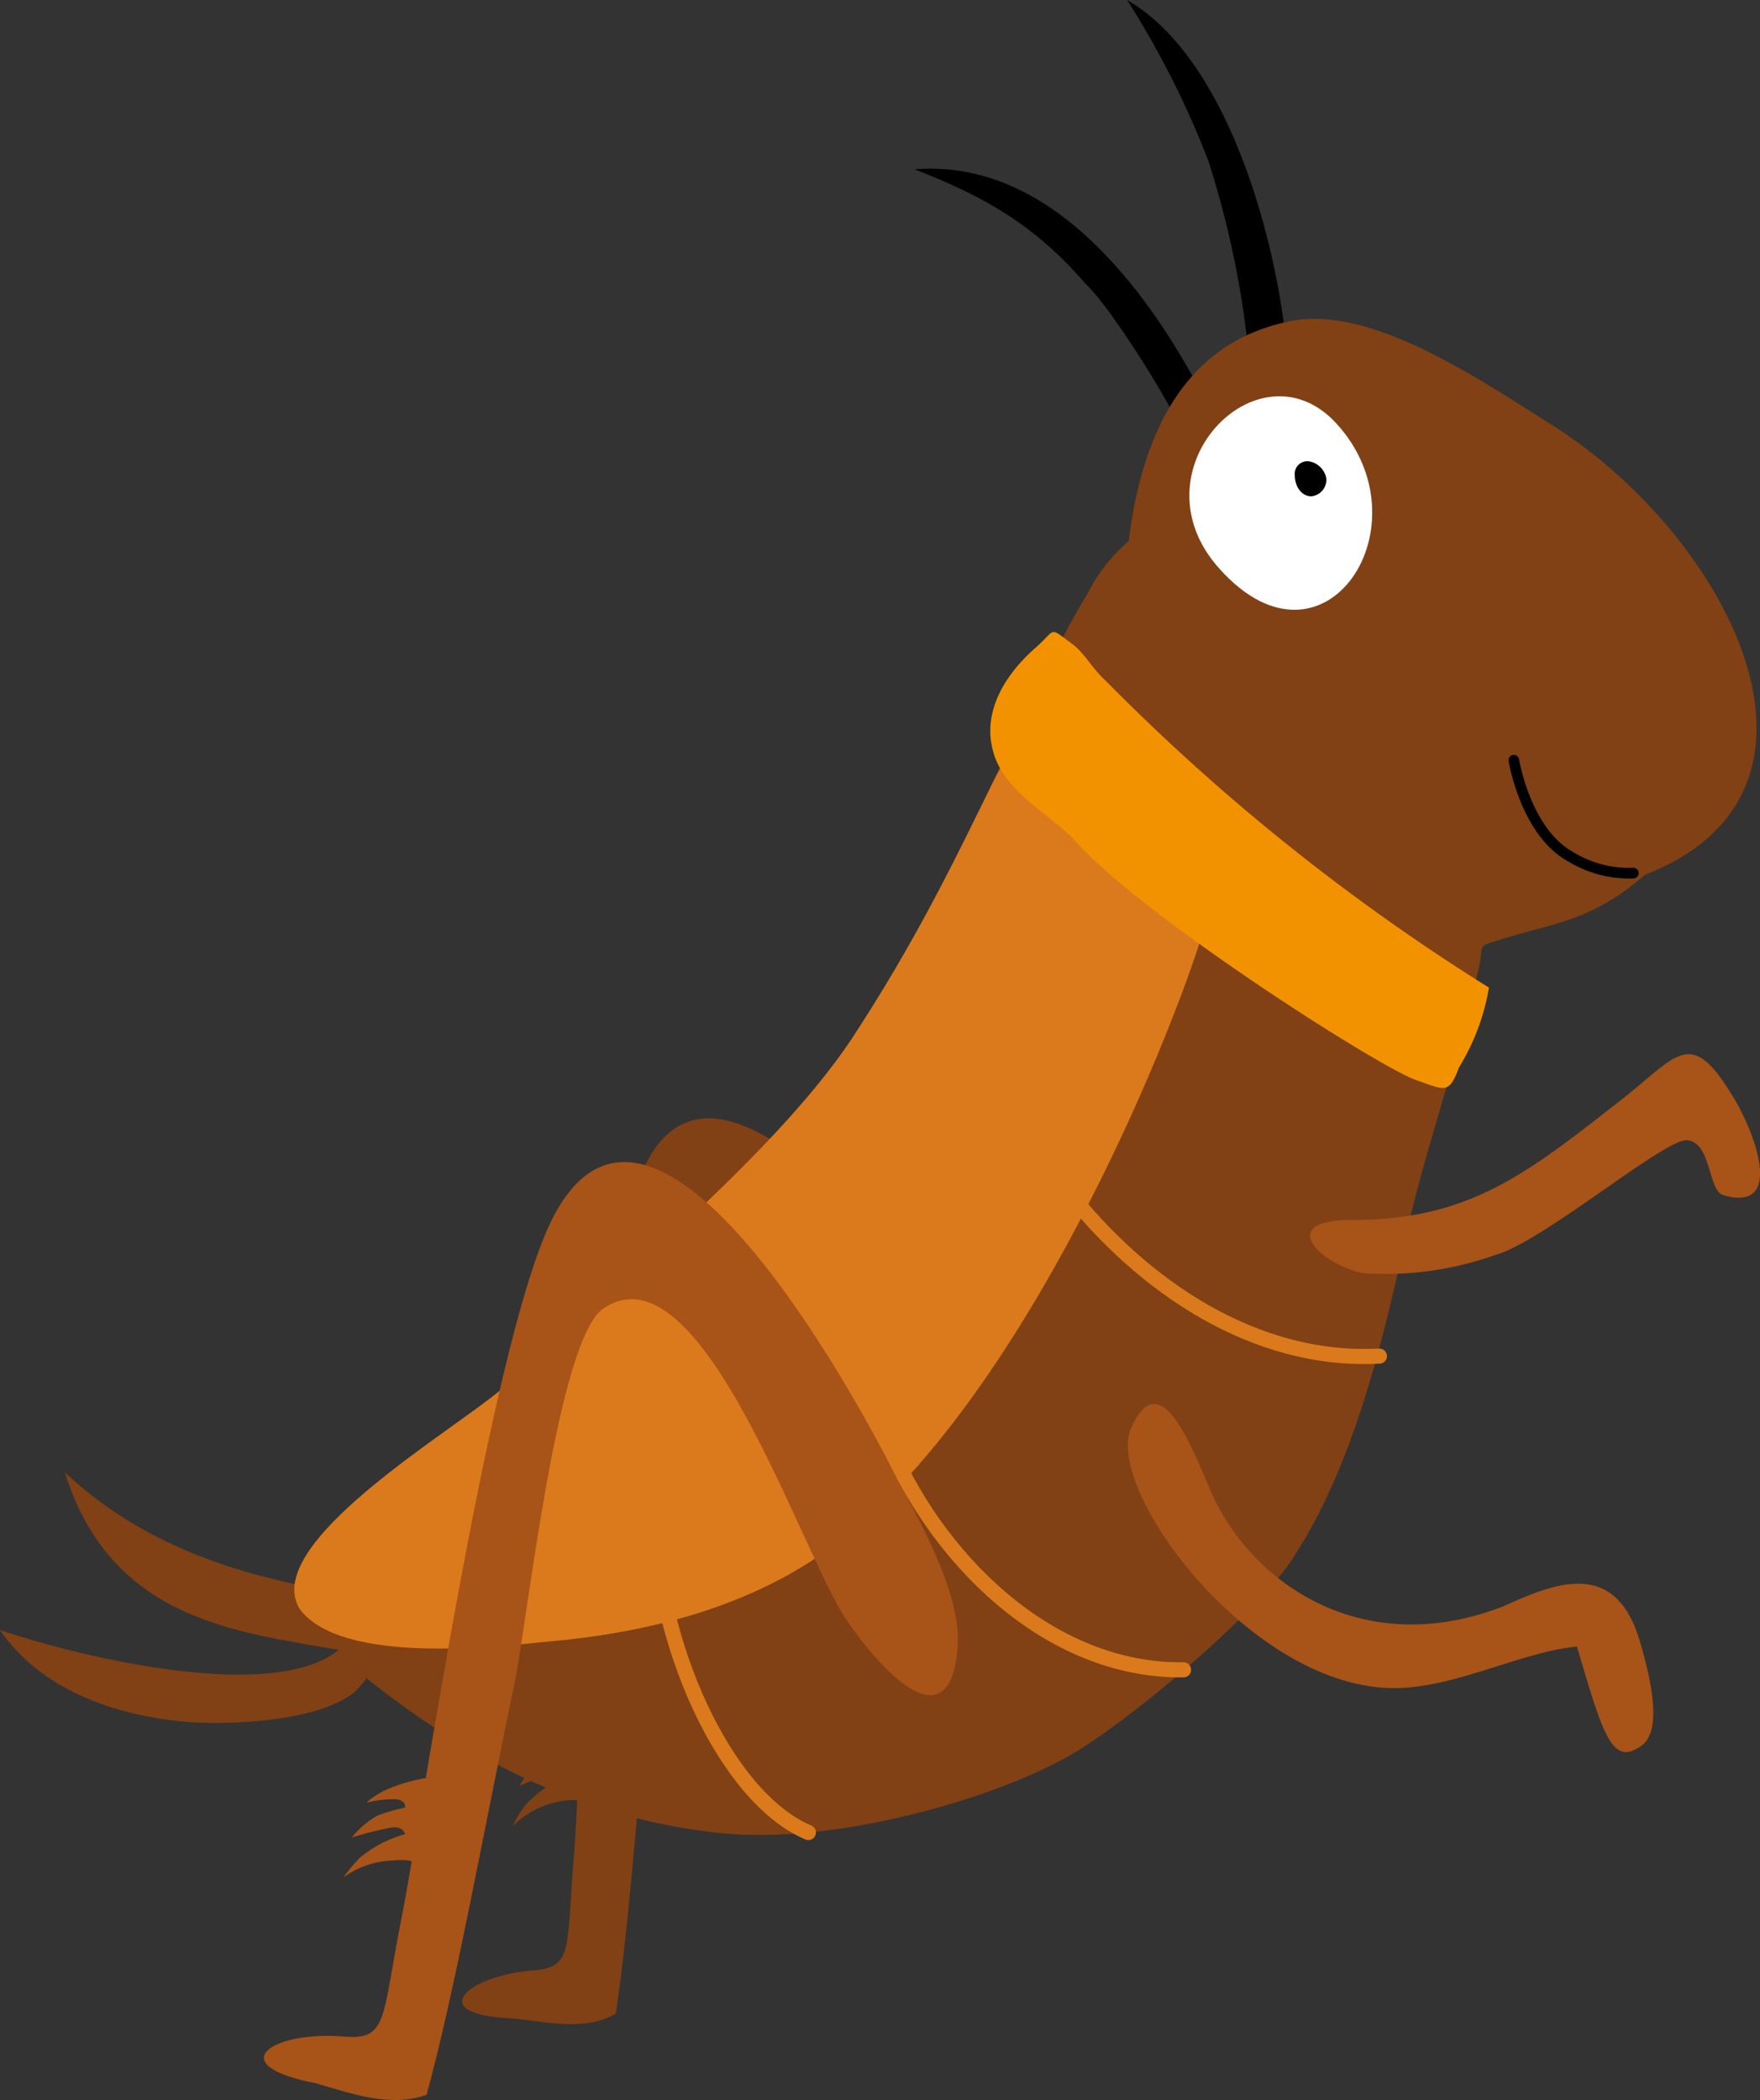 <svg xmlns="http://www.w3.org/2000/svg" viewBox="0 0 106.03 126.52"><rect x="0" y="0" width="106.03" height="126.52" fill="#333333" stroke="none"/><defs><style>.cls-1{fill:#814114;}.cls-2{fill:#db7a1c;}.cls-3{fill:#f39200;}.cls-4{fill:#a85318;}.cls-5{fill:#fff;}.cls-6,.cls-7{fill:none;stroke-linecap:round;}.cls-6{stroke:#000;stroke-width:0.64px;}.cls-7{stroke:#db7a1c;stroke-width:0.91px;}</style></defs><title>grillo</title><g id="Layer_2" data-name="Layer 2"><g id="Layer_1-2" data-name="Layer 1"><path d="M71,25.5c.6.2.9-1.2,1.3-2-4-7.5-9.8-13.9-17.2-13.3,4.1,1.6,7.2,3.3,10.3,6.9C66.7,18.3,69.6,22.8,71,25.5Z"/><path d="M77.5,20.8C76.8,13.9,73.8,3.4,67.9,0a54.59,54.59,0,0,1,4.9,9.7,56.76,56.76,0,0,1,2.5,12.4C76.2,21.5,77.5,22.1,77.5,20.8Z"/><path class="cls-1" d="M38.6,70.8c-2.8,6.7-3.6,35.6-4,40.7-.5,5.8,0,7-2.4,7.2-4.1.3-6.7,2.7-1.3,2.9,2,.2,4.4.8,6.2-.3.9-6,1.5-15,2.3-23.7.3-3.8.2-19.7,2.6-21.7C47.1,71.4,54.7,88,57.5,91.2c2.3,2.5,6.6,6.1,6.4.4-.1-3.1-3.2-7-4.8-9.4C57.6,80.3,43.3,59.3,38.6,70.8Z"/><path class="cls-1" d="M35.1,103.6a8.63,8.63,0,0,0-2.4,1.1c-.7.6-.9.8-.9.8a9.42,9.42,0,0,1,1.7-.5c.6,0,.5.4.5.4a7.55,7.55,0,0,0-1.5.7,5.27,5.27,0,0,0-1.2,1.5s1.5-.7,2.1-.9.7.3.7.3a7.43,7.43,0,0,0-2.4,1.7,6,6,0,0,0-.8,1.3,5.34,5.34,0,0,1,2.5-1.4c1.6-.4,1.8.1,1.8.1Z"/><path class="cls-1" d="M20.2,95.9c-5.9-1-11.6-2.8-16.3-7.2,2.8,8.9,10.3,9.6,16.5,10.7C16.5,102.6,5,99.9,0,98.2c3.2,4.7,9.6,5.6,12.9,5.6,2.4,0,6.6-.3,8.5-1.9C23.8,99.5,23.6,96.4,20.2,95.9Z"/><path class="cls-1" d="M99.1,52.7c-3.2,2.8-5.5,2.9-8.7,3.9-1.6.5-.9.2-1.4,2.1-.8,3.6-3.3,11.3-4.1,14.9-1.4,6.3-3.1,14.2-6.9,20.1C76,97,67.5,104.2,64,106c-4.8,2.6-14.2,5.2-20.9,4.4-8.1-.9-15-4.5-20.9-9.2a10,10,0,0,1-3.7-5.7c-.7-2.8,4.9-5.5,6.6-6.9,1.9-1.7,10.3-7.1,11.6-8.3,3.6-3.6,15.2-16.8,17.6-20.7s3.7-8.9,5.8-13.1c1.9-3.6,3.3-7.3,5.4-10.7A10.09,10.09,0,0,1,68,32.6c1.2-9.8,5.9-12.4,9.5-13.2,5-1.2,11.8,3.6,16,6.2C104.2,32.4,112,47.7,99.1,52.7Z"/><path class="cls-2" d="M72.3,56.7c-2.4,7.5-11.6,29.5-23.2,37.2-4.7,3.1-10.4,4.5-16.1,5-3.1.3-12.3,1.4-14.9-1.9-2.6-3.9,9.2-10.8,12.1-13.3,5.9-5.6,16.3-13.9,21.1-21.1,6.1-9.3,8.5-16.3,10.2-18.3C63.3,41.9,73.6,52.6,72.3,56.7Z"/><path class="cls-3" d="M89.7,59.5A126.75,126.75,0,0,1,66.6,41c-.7-.6-1.3-1.7-2-2.2-1.5-1.1-.9-.9-2.3.3-1.9,1.7-3.2,4-2.4,6.4s3.5,3.6,5,5.3c4.2,4.6,18.5,13.7,20.5,14.3,1.7.6,1.9.8,2.5-.8A13.38,13.38,0,0,0,89.7,59.5Z"/><path class="cls-4" d="M33.5,73c-3.8,6.7-8.2,37.1-9.3,42.5-1.2,6-.8,7.4-3.4,7.2-4.4-.4-7.5,1.7-1.8,2.8,2.1.6,4.5,1.5,6.7.7,1.7-6.2,3.4-15.7,5.3-24.8.8-3.9,2.6-20.9,5.4-22.6C42.3,74.9,48.3,93.7,51,97.6c2.1,3.1,6.3,7.6,6.7,1.5.2-3.3-2.6-8-4-10.7C52.6,86.3,39.9,61.6,33.5,73Z"/><path class="cls-4" d="M81.4,73.5C88.6,73.5,92,70.7,98,66c3.1-2.5,3.9-4,6.3-.1,1.4,2.2,3.3,7.2-.5,6.1-.9-.3-.7-3.1-2.1-3.3-1.2-.3-8.7,6.1-11.6,6.9a19.67,19.67,0,0,1-8,1.1C79.4,76.1,76.9,73.5,81.4,73.5Z"/><path class="cls-5" d="M80.5,25.5c5.6,6.1-.7,15.8-7,8.8C68.1,28.4,75.8,20.4,80.5,25.5Z"/><path class="cls-4" d="M72.8,89.5c2.3,5.7,9.1,10.6,17.7,7.3,3.1-1.4,6.8-3,8.3,2.1s.6,6.1-.3,6.5c-1.5.8-2.1-1.5-3.5-6.2-3.3.3-7.1,2.4-10.8,2.5-8.8.2-17.9-12.2-16-15.8C69.8,82.5,71.5,86.4,72.8,89.5Z"/><path class="cls-6" d="M98.4,52.6a6.73,6.73,0,0,1-3.8-1c-2.7-1.5-3.4-5.8-3.4-5.8"/><path d="M78.9,27.8a1.28,1.28,0,0,1,1,1,1,1,0,0,1-.9,1.1c-.6,0-1-.6-1-1.3A.76.76,0,0,1,78.9,27.8Z"/><path class="cls-4" d="M25.8,107.1a9.92,9.92,0,0,0-2.7.8c-.9.5-1,.7-1,.7a6.25,6.25,0,0,1,1.8-.2c.6.1.5.5.5.5a10.43,10.43,0,0,0-1.7.5,5.29,5.29,0,0,0-1.5,1.3,19.81,19.81,0,0,1,2.4-.6c.7-.1.8.4.8.4a7.38,7.38,0,0,0-2.7,1.4,8.86,8.86,0,0,0-1,1.2,5.25,5.25,0,0,1,2.8-1c1.7-.2,1.9.4,1.9.4Z"/><path class="cls-7" d="M83.1,81.7c-7.5.4-14.3-4.2-18.9-10.1"/><path class="cls-7" d="M71.3,100.6c-8.1.1-15-6.7-18-14.2"/><path class="cls-7" d="M48.7,110.4c-5-2.1-9.3-11.5-9.3-19.8"/></g></g></svg>